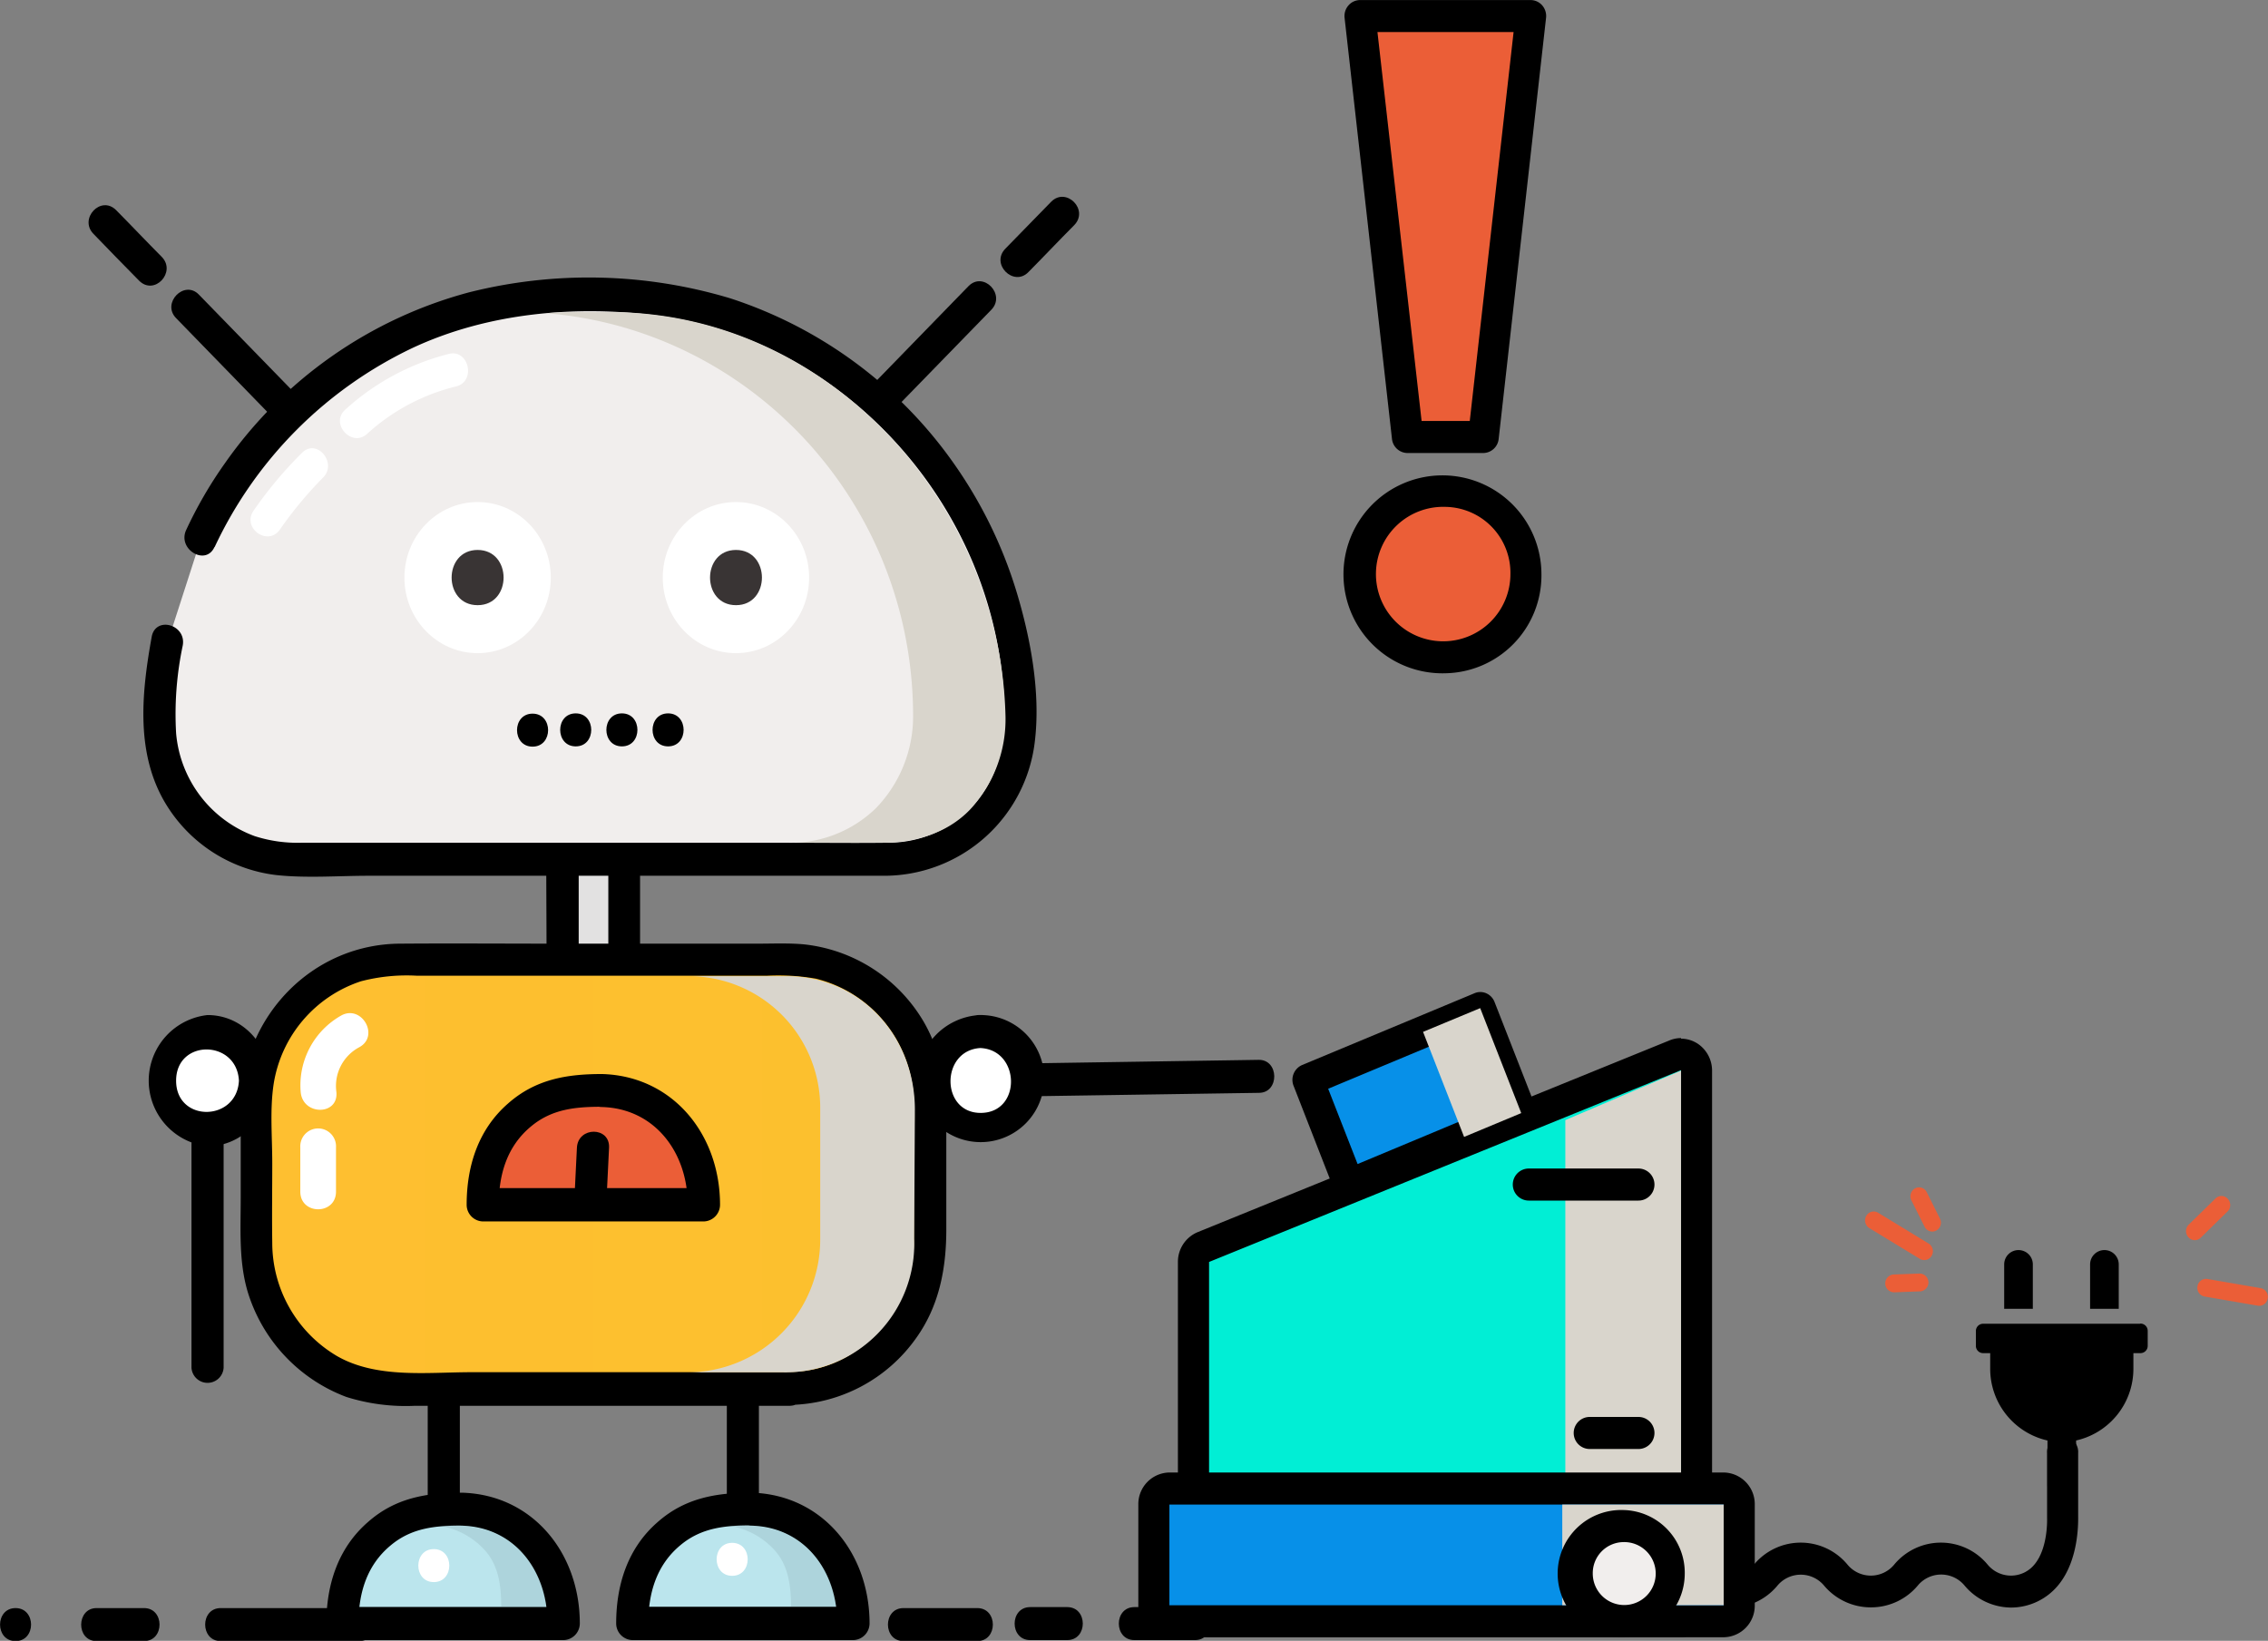 <svg xmlns="http://www.w3.org/2000/svg" xmlns:xlink="http://www.w3.org/1999/xlink" viewBox="0 0 343.71 248.68"><rect x="0" y="0" width="343.71" height="248.68" fill="#808080" stroke="none"/><defs><style>.a{isolation:isolate;}.b{fill:none;}.c{fill:#e2e1e1;}.d{fill:url(#a);}.e{fill:#eb5e37;}.f{fill:#bbe5ed;}.g{fill:#fff;}.h{fill:#f1eeed;}.i{fill:#393434;}.j{mix-blend-mode:multiply;}.k{fill:#d9d5cc;}.l{opacity:0.15;}.m{fill:#5e7377;}.n{fill:#01eed5;}.o{fill:#0790e8;}</style><linearGradient id="a" x1="38.42" y1="178.25" x2="140.59" y2="178.25" gradientUnits="userSpaceOnUse"><stop offset="0" stop-color="#febf30"/><stop offset="1" stop-color="#fcc02e"/></linearGradient></defs><g class="a"><path d="M33,249h21c3.14,0,3.14-5,0-5H33c-3.13,0-3.13,5,0,5Z" transform="translate(0.44 -0.28)"/><path d="M14.19,249h7.2c3.13,0,3.13-5,0-5h-7.2c-3.08,0-3.13,5,0,5Z" transform="translate(0.44 -0.28)"/><path d="M171.47,248.85h9.19c3.14,0,3.14-5,0-5h-9.19c-3.14,0-3.14,5,0,5Z" transform="translate(0.44 -0.28)"/><path d="M136.48,249h11.19c3.14,0,3.14-5,0-5H136.48c-3.14,0-3.14,5,0,5Z" transform="translate(0.44 -0.28)"/><path d="M155.68,248.85h5.62c3.14,0,3.14-5,0-5h-5.62c-3.14,0-3.14,5,0,5Z" transform="translate(0.44 -0.28)"/><line class="b" x1="112.58" y1="199.42" x2="112.58" y2="243.49"/><path d="M109.71,199.7v44.07a2.43,2.43,0,0,0,4.86,0V199.7a2.43,2.43,0,0,0-4.86,0Z" transform="translate(0.44 -0.28)"/><line class="b" x1="67.25" y1="198.08" x2="67.25" y2="245.33"/><path d="M64.38,198.36v47.25a2.44,2.44,0,0,0,4.87,0V198.36c0-3.18-4.87-3.24-4.87,0Z" transform="translate(0.44 -0.28)"/><path class="c" d="M89.86,166.3h-.71a4.35,4.35,0,0,1-4.27-4.41V119.44A4.35,4.35,0,0,1,89.15,115h.71a4.35,4.35,0,0,1,4.27,4.41v42.45A4.39,4.39,0,0,1,89.86,166.3Z" transform="translate(0.44 -0.28)"/><path d="M89.86,163.79c-3,0-2.6-2.52-2.6-4.75V124c0-1.45-.43-3.85.16-5.25,1-2.18,4-1.17,4.33.78a9.2,9.2,0,0,1,0,1.74V157c0,1.84.76,6.53-1.89,6.76-3.09.28-3.14,5.3,0,5,4.7-.39,6.7-4,6.7-8.49V121.17c0-4.24-1.67-8.32-6.38-8.66s-7.73,3.13-7.79,7.77c-.11,8.71,0,17.42,0,26.19V160.1c0,4.86,2.22,8.71,7.47,8.71C92.94,168.81,93,163.79,89.86,163.79Z" transform="translate(0.44 -0.28)"/><path class="d" d="M119.17,210.76H59.79c-11.74,0-21.37-9.94-21.37-22.06V167.81c0-12.12,9.63-22.06,21.37-22.06h59.43c11.74,0,21.37,9.94,21.37,22.06V188.7C140.53,200.87,130.91,210.76,119.17,210.76Z" transform="translate(0.44 -0.28)"/><path d="M119.17,208.25H71c-6.66,0-14.39,1-20.39-2.46a19.94,19.94,0,0,1-9.79-17.15c-.06-4,0-8,0-12.06s-.38-8.1.21-12A19.59,19.59,0,0,1,54.27,149a27.38,27.38,0,0,1,8.49-.84h53a33.32,33.32,0,0,1,7.47.45,19.51,19.51,0,0,1,14.27,14.47c1,4,.55,8.49.55,12.56,0,4.25,0,8.44,0,12.68a20.06,20.06,0,0,1-8.6,16.59,17.65,17.65,0,0,1-10.28,3.3c-3.14.05-3.14,5.08,0,5a23.94,23.94,0,0,0,19.25-10.16c3.47-4.86,4.55-10.5,4.55-16.42V171c0-5.53-.54-10.83-3.36-15.75a24,24,0,0,0-18.17-11.84c-2.32-.22-4.76-.11-7.08-.11H83.85c-7.89,0-15.79-.06-23.63,0-13.31.05-24,11-24.18,24.74,0,4.58,0,9.22,0,13.8,0,4.75-.32,9.66,1.08,14.3A24.71,24.71,0,0,0,52.05,212a30,30,0,0,0,10.44,1.34h56.79C122.31,213.27,122.31,208.25,119.17,208.25Z" transform="translate(0.44 -0.28)"/><path class="e" d="M90.78,165.57h-2.6c-8.49,0-15.47,7.21-15.47,16v1.34h33.53v-1.34C106.24,172.78,99.27,165.57,90.78,165.57Z" transform="translate(0.44 -0.28)"/><path d="M90.78,163.06c-5.3,0-10.06.78-14.23,4.47-4.49,3.91-6.27,9.44-6.27,15.36a2.53,2.53,0,0,0,2.43,2.51h33.53a2.54,2.54,0,0,0,2.44-2.51c0-10.73-7.2-19.55-17.9-19.83-3.14-.06-3.14,5,0,5,8,.22,13,6.87,13,14.8l2.43-2.51H72.71l2.44,2.51c0-4.58,1.24-8.83,4.86-11.84,3.19-2.68,6.82-3,10.77-3C93.91,168.09,93.91,163.06,90.78,163.06Z" transform="translate(0.44 -0.28)"/><path class="f" d="M69.52,229h-2.6c-8.49,0-15.46,7.21-15.46,16v1.34H85V245C85,236.23,78,229,69.52,229Z" transform="translate(0.44 -0.28)"/><path d="M69.52,226.51c-5.3,0-10.06.78-14.22,4.47-4.49,3.91-6.28,9.44-6.28,15.36a2.54,2.54,0,0,0,2.44,2.51H85a2.53,2.53,0,0,0,2.43-2.51c0-10.72-7.19-19.55-17.9-19.83-3.14,0-3.14,5,0,5,8.06.22,13,6.87,13,14.8L85,243.83H51.46l2.43,2.51c0-4.58,1.24-8.83,4.87-11.84,3.19-2.68,6.81-3,10.76-3C72.66,231.54,72.66,226.51,69.52,226.51Z" transform="translate(0.44 -0.28)"/><path class="f" d="M113.44,229h-2.6c-8.49,0-15.47,7.21-15.47,16v1.34H128.9V245C128.9,236.23,121.93,229,113.44,229Z" transform="translate(0.44 -0.28)"/><path d="M113.44,226.51c-5.3,0-10.06.78-14.23,4.47-4.49,3.91-6.27,9.44-6.27,15.36a2.53,2.53,0,0,0,2.43,2.51H128.9a2.54,2.54,0,0,0,2.44-2.51c0-10.72-7.19-19.55-17.9-19.83-3.14,0-3.14,5,0,5,8.06.22,13,6.87,13,14.8l2.43-2.51H95.37l2.44,2.51c0-4.58,1.24-8.83,4.86-11.84,3.2-2.68,6.82-3,10.77-3C116.57,231.54,116.57,226.51,113.44,226.51Z" transform="translate(0.44 -0.28)"/><path d="M91.48,182c.11-2.57.27-5.14.38-7.77.16-3.24-4.71-3.24-4.87,0-.11,2.57-.27,5.14-.38,7.77-.16,3.23,4.71,3.23,4.87,0Z" transform="translate(0.44 -0.28)"/><ellipse class="g" cx="31.45" cy="163.78" rx="7.19" ry="7.43"/><path d="M35.77,164.07c-.32,6.25-9.52,6.36-9.52,0s9.2-6.26,9.52,0c.16,3.24,5,3.24,4.87,0-.27-5.37-4.22-9.95-9.63-9.95A10,10,0,0,0,31,174c5.41,0,9.36-4.53,9.63-9.94C40.8,160.83,35.93,160.83,35.77,164.07Z" transform="translate(0.44 -0.28)"/><path d="M28.58,171.89v35.69a2.44,2.44,0,0,0,4.87,0V171.89a2.44,2.44,0,0,0-4.87,0Z" transform="translate(0.44 -0.28)"/><path class="h" d="M30,82C40.15,60.23,61.73,45.1,86.56,45.1h5c34.51,0,62.74,29.15,62.74,64.79h0c0,11.34-9,20.61-20,20.61H43.78c-11,0-20-9.27-20-20.61h0A66.59,66.59,0,0,1,25,97.49" transform="translate(0.44 -0.28)"/><path d="M32.09,83.19A62.91,62.91,0,0,1,62.11,53c11.36-5.3,24.61-6.48,36.94-4.91,27.26,3.46,49.7,27,52.46,55.24.71,7.09.33,14-4.81,19.38A17.4,17.4,0,0,1,134,128c-4.81.06-9.63,0-14.44,0H45.4a21.2,21.2,0,0,1-7.25-1,18.28,18.28,0,0,1-11.9-15.58,50.21,50.21,0,0,1,1-13.29c.6-3.19-4.11-4.53-4.7-1.34-1.46,8.1-2.44,17,1.67,24.52A22.7,22.7,0,0,0,41.4,132.9c4.59.5,9.41.11,14.06.11h77.93a23,23,0,0,0,23-20.39c.87-7.26-.59-15.3-2.65-22.23a68.09,68.09,0,0,0-9.52-19.71,66.56,66.56,0,0,0-34-25.19,74.42,74.42,0,0,0-39.59-.9,65.93,65.93,0,0,0-37,25.92,64.11,64.11,0,0,0-5.89,10.17c-1.25,2.9,3,5.41,4.32,2.51Z" transform="translate(0.44 -0.28)"/><path d="M80.27,108.44c-3.14,0-3.14,5,0,5s3.14-5,0-5Z" transform="translate(0.44 -0.28)"/><path d="M86.81,108.4c-3.14,0-3.14,5,0,5s3.13-5,0-5Z" transform="translate(0.44 -0.28)"/><path d="M93.81,108.4c-3.14,0-3.14,5,0,5s3.13-5,0-5Z" transform="translate(0.44 -0.28)"/><path d="M100.81,108.4c-3.14,0-3.14,5,0,5s3.13-5,0-5Z" transform="translate(0.44 -0.28)"/><ellipse class="g" cx="111.53" cy="87.54" rx="11.09" ry="11.45"/><path class="i" d="M111.1,92c5.24,0,5.24-8.37,0-8.37s-5.25,8.37,0,8.37Z" transform="translate(0.44 -0.28)"/><ellipse class="g" cx="72.38" cy="87.54" rx="11.09" ry="11.45"/><path class="i" d="M71.94,92c5.25,0,5.25-8.37,0-8.37S66.69,92,71.94,92Z" transform="translate(0.44 -0.28)"/><path d="M24.09,39.23c-2.33-2.34-4.6-4.75-6.92-7.09s-5.68,1.28-3.46,3.57,4.59,4.75,6.92,7.1,5.68-1.29,3.46-3.58Z" transform="translate(0.44 -0.28)"/><path d="M44.7,60.34c-5-5.13-10-10.27-15-15.41C27.5,42.64,24,46.21,26.25,48.5c5,5.14,10,10.28,15,15.42,2.21,2.29,5.67-1.29,3.46-3.58Z" transform="translate(0.44 -0.28)"/><path d="M155.41,41.52c2.32-2.34,4.59-4.75,6.92-7.09s-1.19-5.87-3.46-3.58-4.6,4.75-6.93,7.1,1.25,5.86,3.47,3.57Z" transform="translate(0.44 -0.28)"/><path d="M134.8,62.63c5-5.13,10-10.27,15-15.41,2.22-2.29-1.19-5.87-3.46-3.58-5,5.14-10,10.28-15,15.42-2.22,2.29,1.24,5.86,3.46,3.57Z" transform="translate(0.44 -0.28)"/><path d="M1.92,249c3.13,0,3.13-5,0-5s-3.14,5,0,5Z" transform="translate(0.44 -0.28)"/><path class="g" d="M67.57,53.92a36.6,36.6,0,0,0-15.68,8.44c-2.38,2.12,1,5.8,3.3,3.68a30.79,30.79,0,0,1,13.52-7.2C71.74,58.05,70.6,53.14,67.57,53.92Z" transform="translate(0.44 -0.28)"/><path class="g" d="M45.35,68.89A61.62,61.62,0,0,0,38,77.66c-1.84,2.62,2.16,5.53,4,2.85a59.46,59.46,0,0,1,6.49-7.82C50.75,70.51,47.62,66.66,45.35,68.89Z" transform="translate(0.44 -0.28)"/><g class="j"><path class="k" d="M151.94,108.77a20.1,20.1,0,0,1-5.4,14.24c-3.47,3.58-8.28,5-13.52,5l-14.23,0a18.57,18.57,0,0,0,13.52-5.25,20,20,0,0,0,5.63-13.91c0-32.51-24.77-58.65-55.66-61.1,1.52-.12,3.9-.17,5.47-.17h4.11C124.9,47.5,151.13,76.37,151.94,108.77Z" transform="translate(0.44 -0.28)"/></g><g class="j"><path class="k" d="M138.21,168.48,138.1,188a19.48,19.48,0,0,1-19.74,20.27h-14.5a20.12,20.12,0,0,0,20-20.33v-19.6a19.93,19.93,0,0,0-20-20.11h14.66C129.72,148.09,138.21,157.14,138.21,168.48Z" transform="translate(0.44 -0.28)"/></g><g class="l"><path class="m" d="M126.25,243.77h-6.81c0-3.41-.49-6.48-2.7-8.77a11.72,11.72,0,0,0-6.28-3.41,7.45,7.45,0,0,1,2.22-.22c3.95.45,6.6,1.17,8.92,3.3A14,14,0,0,1,126.25,243.77Z" transform="translate(0.44 -0.28)"/></g><g class="l"><path class="m" d="M82.34,243.77H75.52c0-3.41-.48-6.48-2.7-8.77a11.73,11.73,0,0,0-6.27-3.41,7.39,7.39,0,0,1,2.21-.22c3.95.45,6.6,1.17,8.93,3.3A13.83,13.83,0,0,1,82.34,243.77Z" transform="translate(0.44 -0.28)"/></g><ellipse class="g" cx="148.62" cy="163.75" rx="7.19" ry="7.43"/><path d="M148.12,159.12c6.06.25,6.3,9.74.14,9.83s-6.2-9.46-.14-9.83c3.13-.21,3.06-5.24-.07-5a10,10,0,0,0-9.49,10.08,9.63,9.63,0,1,0,9.49-10.08C144.91,154,145,159,148.12,159.12Z" transform="translate(0.44 -0.28)"/><path d="M155.79,166.43l34.56-.52c3.14,0,3.07-5.08-.07-5l-34.56.53c-3.13.05-3.06,5.07.07,5Z" transform="translate(0.44 -0.28)"/><path class="g" d="M51.29,154.18a12.14,12.14,0,0,0-6.16,11.62c.32,3.57,5.73,3.57,5.41,0A6.65,6.65,0,0,1,54,159C57.14,157.31,54.38,152.5,51.29,154.18Z" transform="translate(0.44 -0.28)"/><path class="g" d="M45.07,174.18v6.7c0,3.57,5.41,3.57,5.41,0v-6.7A2.71,2.71,0,1,0,45.07,174.18Z" transform="translate(0.44 -0.28)"/><path class="g" d="M65.3,235.06c-3.13,0-3.13,5,0,5S68.44,235.06,65.3,235.06Z" transform="translate(0.44 -0.28)"/><path class="g" d="M110.52,234.11c-3.14,0-3.14,5,0,5S113.65,234.11,110.52,234.11Z" transform="translate(0.44 -0.28)"/><path d="M304.37,243.92h0a9.28,9.28,0,0,1-7.09-3.34,4.6,4.6,0,0,0-7.08,0l0,0a9.24,9.24,0,0,1-7.07,3.31h0A9.24,9.24,0,0,1,276,240.6l0,0a4.6,4.6,0,0,0-7.08,0,9.25,9.25,0,0,1-7.09,3.34h0a9.24,9.24,0,0,1-7.07-3.31l0,0a4.6,4.6,0,0,0-7.08,0v0a9.29,9.29,0,0,1-7.08,3.32h0a9.27,9.27,0,0,1-7.09-3.33,4.59,4.59,0,0,0-7.08,0,9.21,9.21,0,0,1-14.16,0l0,0a4.6,4.6,0,0,0-7.08,0,9.2,9.2,0,0,1-14.18,0l-5.31-6.32a2.49,2.49,0,0,1,.23-3.43,2.3,2.3,0,0,1,3.32.24l5.31,6.32a4.6,4.6,0,0,0,7.08,0,9.28,9.28,0,0,1,7.09-3.34h0a9.25,9.25,0,0,1,7.07,3.32l0,0a4.6,4.6,0,0,0,7.08,0,9.28,9.28,0,0,1,7.09-3.34h0a9.27,9.27,0,0,1,7.09,3.34,4.6,4.6,0,0,0,7.08,0v0a9.2,9.2,0,0,1,14.15,0l0,0a4.61,4.61,0,0,0,3.54,1.66h0a4.61,4.61,0,0,0,3.54-1.66,9.2,9.2,0,0,1,14.17,0v0a4.59,4.59,0,0,0,7.08,0l0,0a9.19,9.19,0,0,1,14.16,0,4.59,4.59,0,0,0,7.08,0c2.13-2.52,1.93-7.06,1.93-7.11s0-.09,0-.14v-9.68a2.36,2.36,0,1,1,4.71,0v9.62c0,.81.15,6.66-3.07,10.49A9.28,9.28,0,0,1,304.37,243.92Z" transform="translate(0.44 -0.28)"/><path class="n" d="M182.79,246a2.38,2.38,0,0,1-2.35-2.42v-52a2.43,2.43,0,0,1,1.49-2.26l71.53-29.07a2.35,2.35,0,0,1,.86-.17,2.3,2.3,0,0,1,1.33.42,2.47,2.47,0,0,1,1,2v81a2.39,2.39,0,0,1-2.36,2.42Z" transform="translate(0.44 -0.28)"/><path d="M254.32,162.54v81H182.79v-52l71.53-29.07m0-4.86a4.51,4.51,0,0,0-1.72.34l-71.53,29.07a4.87,4.87,0,0,0-3,4.52v52a4.78,4.78,0,0,0,4.71,4.85h71.53a4.78,4.78,0,0,0,4.71-4.85v-81a4.91,4.91,0,0,0-2.06-4,4.63,4.63,0,0,0-2.65-.84Z" transform="translate(0.44 -0.28)"/><g class="j"><polygon class="k" points="237.22 169.76 237.22 243.28 254.76 243.28 254.76 162.26 237.22 169.76"/></g><path class="o" d="M176.79,246a2.38,2.38,0,0,1-2.35-2.42V228.31a2.39,2.39,0,0,1,2.35-2.43h84a2.4,2.4,0,0,1,2.35,2.43v15.26a2.39,2.39,0,0,1-2.35,2.42Z" transform="translate(0.44 -0.28)"/><path d="M260.78,228.31v15.26h-84V228.31h84m0-4.86h-84a4.79,4.79,0,0,0-4.71,4.86v15.26a4.78,4.78,0,0,0,4.71,4.85h84a4.78,4.78,0,0,0,4.71-4.85V228.31a4.79,4.79,0,0,0-4.71-4.86Z" transform="translate(0.44 -0.28)"/><g class="j"><rect class="k" x="236.76" y="228.03" width="24.46" height="15.25"/></g><polygon class="o" points="230.54 168.7 204.43 179.57 198.22 163.66 224.32 152.79 230.54 168.7"/><path d="M204,182.29a2.24,2.24,0,0,1-.92-.2,2.42,2.42,0,0,1-1.27-1.32l-6.21-15.92a2.45,2.45,0,0,1,1.3-3.16L223,150.82a2.25,2.25,0,0,1,1.8,0,2.39,2.39,0,0,1,1.26,1.33l6.22,15.91a2.46,2.46,0,0,1-1.31,3.16l-26.1,10.88A2.31,2.31,0,0,1,204,182.29Zm-3.16-17,4.46,11.41L227,167.64l-4.45-11.41Z" transform="translate(0.44 -0.28)"/><g class="j"><polygon class="k" points="230.54 168.7 221.88 172.31 215.66 156.39 224.32 152.79 230.54 168.7"/></g><path d="M247.86,182.24H231.25a2.43,2.43,0,0,1,0-4.86h16.61a2.43,2.43,0,0,1,0,4.86Z" transform="translate(0.44 -0.28)"/><path d="M247.86,219.89h-7.38a2.43,2.43,0,0,1,0-4.86h7.38a2.43,2.43,0,0,1,0,4.86Z" transform="translate(0.44 -0.28)"/><path class="h" d="M245.56,246a7.2,7.2,0,1,1,7-7.19A7.08,7.08,0,0,1,245.56,246Z" transform="translate(0.44 -0.28)"/><path d="M245.56,234a4.77,4.77,0,1,1-4.62,4.77,4.7,4.7,0,0,1,4.62-4.77m0-4.86a9.63,9.63,0,1,0,9.32,9.63,9.5,9.5,0,0,0-9.32-9.63Z" transform="translate(0.44 -0.28)"/><polygon class="e" points="224.78 66.23 213.29 66.23 206.1 2.43 231.97 2.43 224.78 66.23"/><path d="M224.34,68.94H212.85a2.39,2.39,0,0,1-2.34-2.15L203.33,3a2.43,2.43,0,0,1,.58-1.89,2.33,2.33,0,0,1,1.76-.82h25.86a2.33,2.33,0,0,1,1.76.82A2.47,2.47,0,0,1,233.86,3l-7.18,63.8A2.38,2.38,0,0,1,224.34,68.94ZM215,64.08h7.3l6.64-58.94H208.31Z" transform="translate(0.44 -0.28)"/><ellipse class="e" cx="219.03" cy="87" rx="12.21" ry="12.61"/><path d="M218.6,102.32a15,15,0,1,1,14.56-15A14.83,14.83,0,0,1,218.6,102.32Zm0-25.22a10.19,10.19,0,1,0,9.86,10.18A10,10,0,0,0,218.6,77.1Z" transform="translate(0.44 -0.28)"/><path class="e" d="M343,197.63a1.28,1.28,0,0,1-1.27.54l-8.08-1.39a1.34,1.34,0,0,1-1.07-1.55,1.32,1.32,0,0,1,1.5-1.11l8.08,1.39a1.34,1.34,0,0,1,1.07,1.55A1.37,1.37,0,0,1,343,197.63Z" transform="translate(0.44 -0.28)"/><path class="e" d="M337.32,183.68a1,1,0,0,1-.16.19l-4.09,4a1.27,1.27,0,0,1-1.84-.05,1.38,1.38,0,0,1,0-1.91l4.09-4a1.28,1.28,0,0,1,1.85.06A1.39,1.39,0,0,1,337.32,183.68Z" transform="translate(0.44 -0.28)"/><path class="e" d="M291.4,191.24a1.29,1.29,0,0,1-.89-.17l-7.66-4.66a1.38,1.38,0,0,1-.46-1.85,1.29,1.29,0,0,1,1.79-.48l7.66,4.67a1.37,1.37,0,0,1,.46,1.85A1.3,1.3,0,0,1,291.4,191.24Z" transform="translate(0.44 -0.28)"/><path class="e" d="M290.69,196l-.18,0-3.85.14a1.35,1.35,0,0,1-.09-2.7l3.85-.14a1.35,1.35,0,0,1,.27,2.68Z" transform="translate(0.44 -0.28)"/><path class="e" d="M292.61,186.92a1.31,1.31,0,0,1-1.39-.73l-2-4a1.37,1.37,0,0,1,.58-1.81,1.29,1.29,0,0,1,1.76.6l2,4a1.37,1.37,0,0,1-.58,1.81A1.63,1.63,0,0,1,292.61,186.92Z" transform="translate(0.44 -0.28)"/><path d="M320.65,191.91a2.17,2.17,0,1,0-4.34,0v6.73h4.34Zm3.26,9H300A1.1,1.1,0,0,0,299,202v2.24a1.1,1.1,0,0,0,1.08,1.12h1.09v2.24a11.14,11.14,0,0,0,8.68,11v6.95h4.34v-6.95a11.14,11.14,0,0,0,8.68-11v-2.24h1.09a1.1,1.1,0,0,0,1.08-1.12V202A1.1,1.1,0,0,0,323.91,200.88Zm-16.28-9a2.17,2.17,0,1,0-4.34,0v6.73h4.34Z" transform="translate(0.44 -0.28)"/></g></svg>